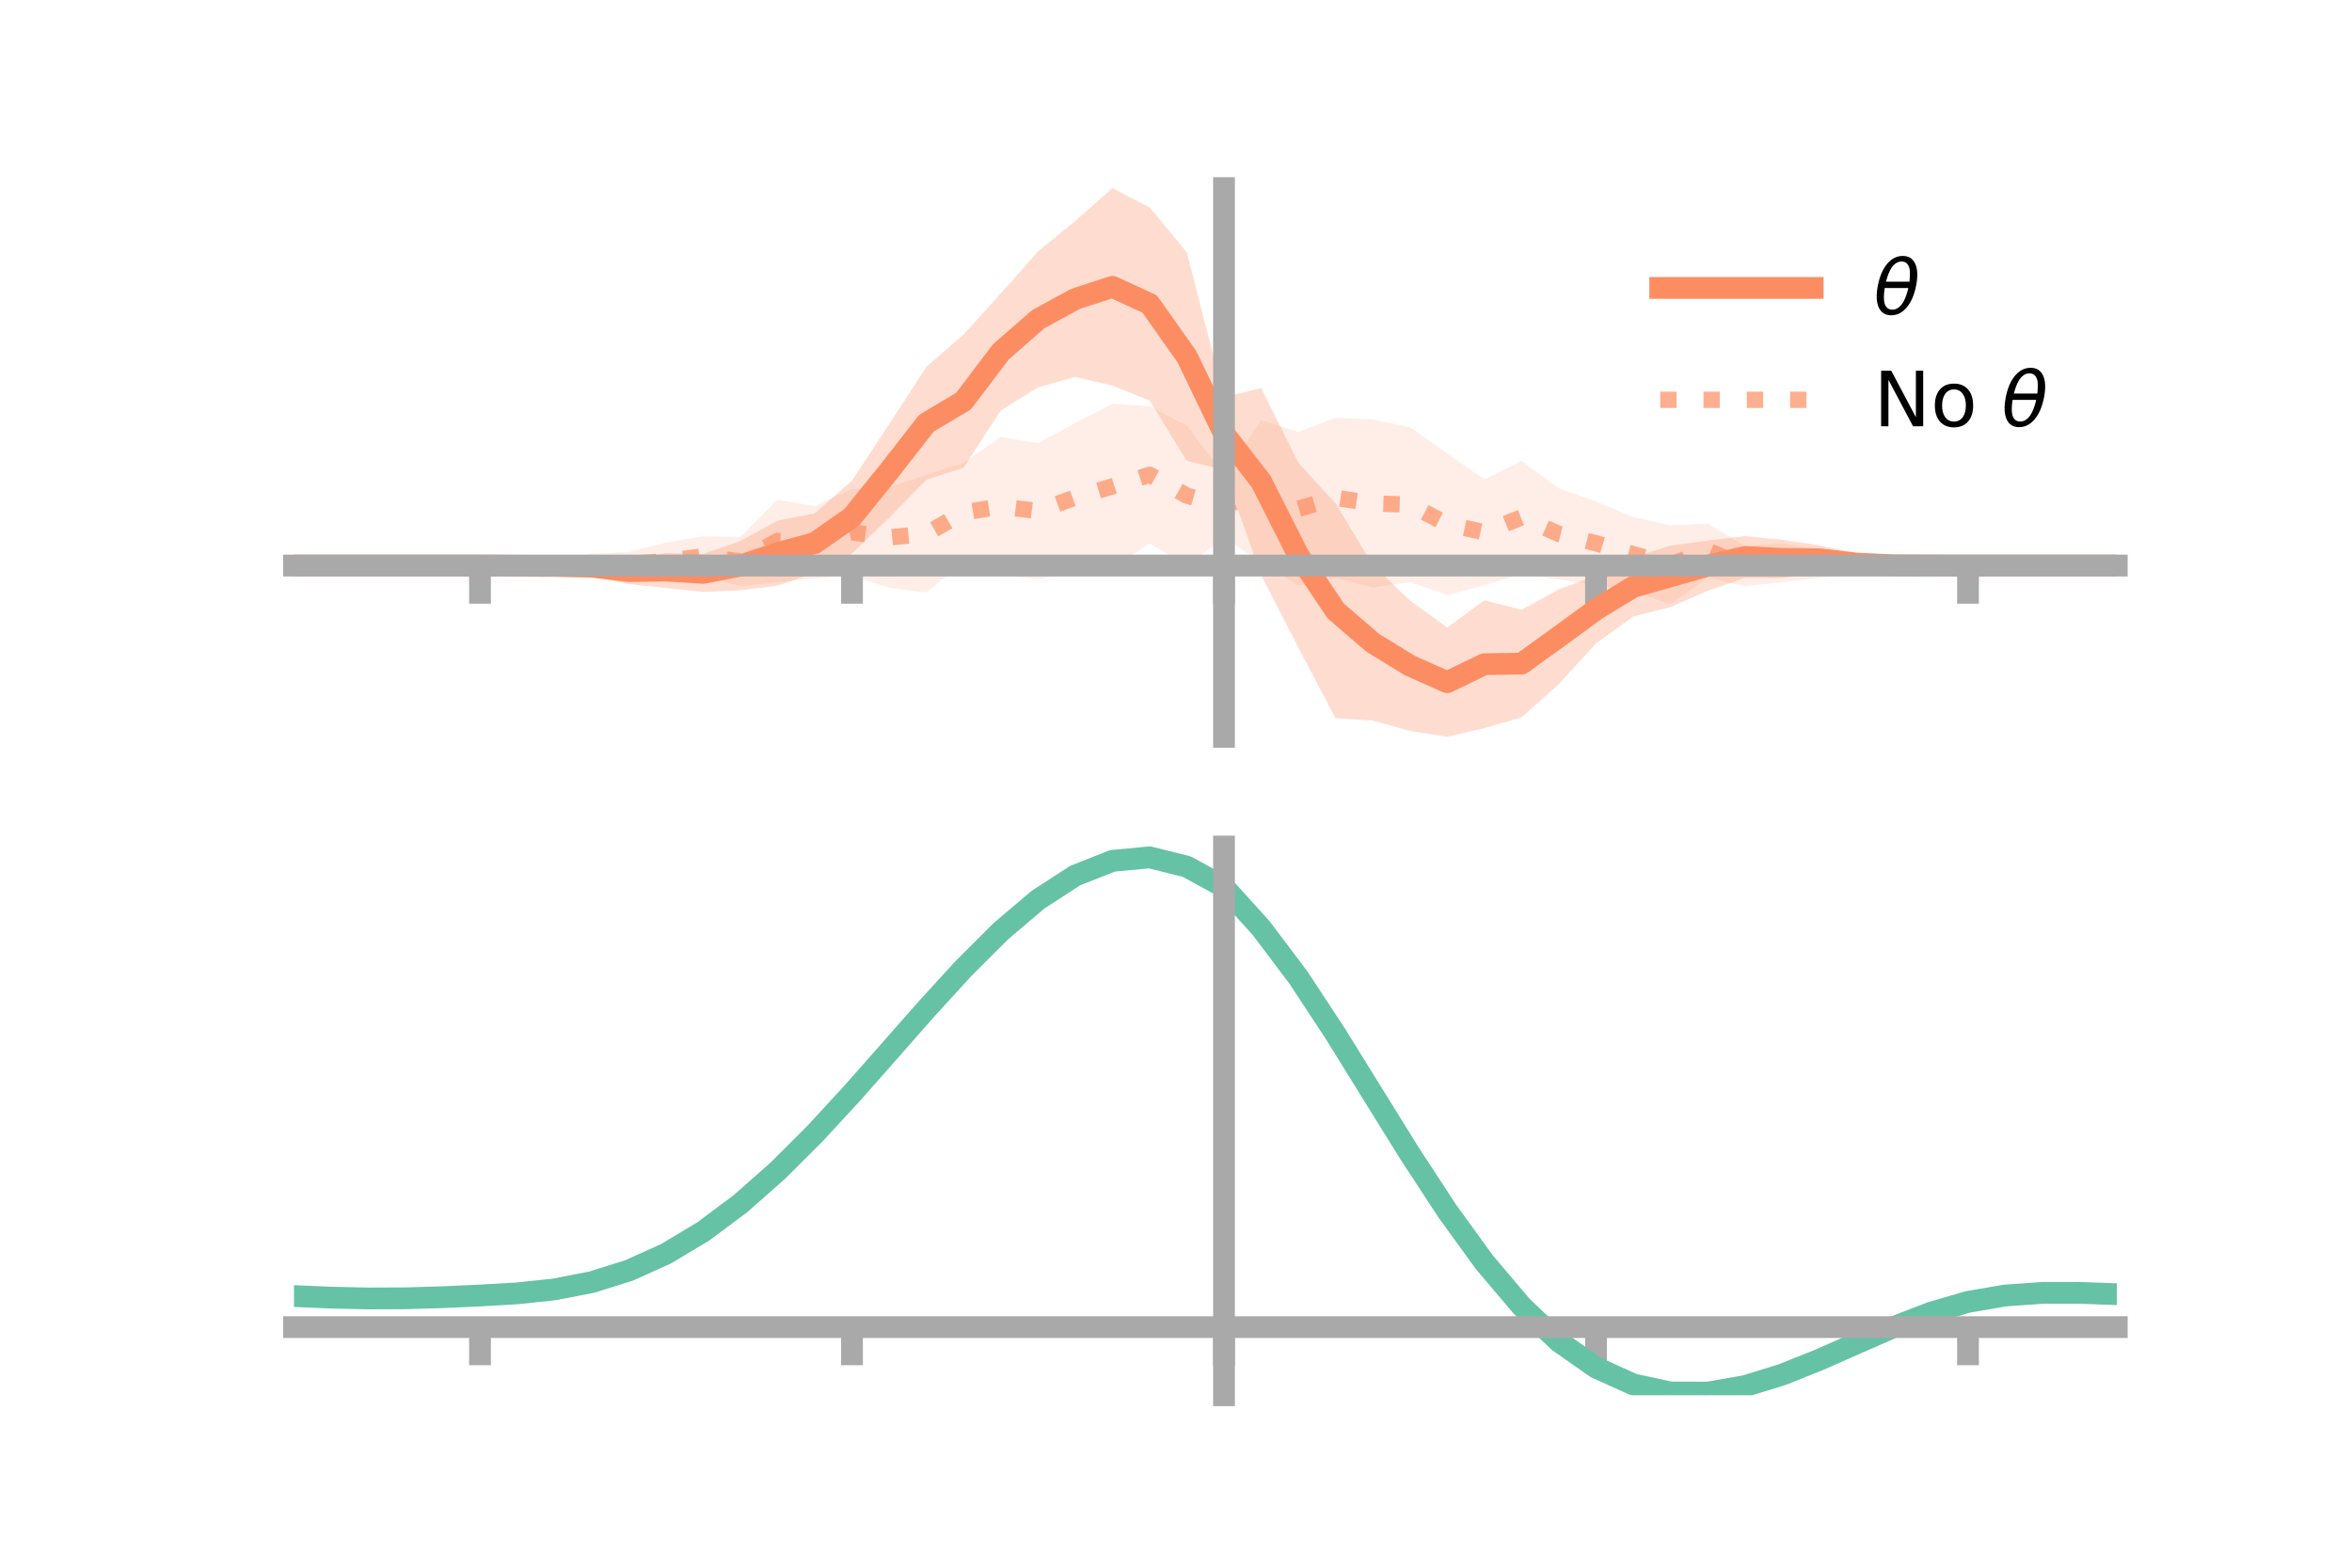 <?xml version="1.0" encoding="utf-8" standalone="no"?>
<!DOCTYPE svg PUBLIC "-//W3C//DTD SVG 1.1//EN"
  "http://www.w3.org/Graphics/SVG/1.1/DTD/svg11.dtd">
<!-- Created with matplotlib (https://matplotlib.org/) -->
<svg height="144pt" version="1.1" viewBox="0 0 216 144" width="216pt" xmlns="http://www.w3.org/2000/svg" xmlns:xlink="http://www.w3.org/1999/xlink">
 <defs>
  <style type="text/css">*{stroke-linecap:butt;stroke-linejoin:round;}</style>
 </defs>
 <g id="figure_1">
  <g id="patch_1">
   <path d="M 0 144 
L 216 144 
L 216 0 
L 0 0 
z
" style="fill:none;"/>
  </g>
  <g id="axes_1">
   <g id="patch_2">
    <path d="M 27 67.68 
L 194.4 67.68 
L 194.4 17.28 
L 27 17.28 
z
" style="fill:none;"/>
   </g>
   <g id="PolyCollection_1">
    <path clip-path="url(#p9a9ce5f15c)" d="M 27 51.95 
L 27 51.95 
L 30.416 51.95 
L 33.833 51.95 
L 37.249 51.95 
L 40.665 51.95 
L 44.082 51.95 
L 47.498 51.9 
L 50.914 51.657 
L 54.331 51.179 
L 57.747 51.262 
L 61.163 50.809 
L 64.58 50.876 
L 67.996 49.696 
L 71.412 47.82 
L 74.829 47.157 
L 78.245 44.137 
L 81.661 38.954 
L 85.078 33.698 
L 88.494 30.717 
L 91.91 26.952 
L 95.327 23.088 
L 98.743 20.3 
L 102.159 17.28 
L 105.576 19.049 
L 108.992 23.171 
L 112.408 36.488 
L 115.824 35.641 
L 119.241 42.514 
L 122.657 46.241 
L 126.073 51.913 
L 129.49 55.153 
L 132.906 57.648 
L 136.322 55.139 
L 139.739 56.015 
L 143.155 54.137 
L 146.571 52.879 
L 149.988 51.186 
L 153.404 50.113 
L 156.82 49.658 
L 160.237 49.243 
L 163.653 49.576 
L 167.069 50.098 
L 170.486 50.826 
L 173.902 51.562 
L 177.318 51.873 
L 180.735 51.95 
L 184.151 51.95 
L 187.567 51.95 
L 190.984 51.95 
L 194.4 51.95 
L 194.4 51.95 
L 194.4 51.95 
L 190.984 51.95 
L 187.567 51.95 
L 184.151 51.95 
L 180.735 51.95 
L 177.318 52.013 
L 173.902 52.295 
L 170.486 52.705 
L 167.069 52.65 
L 163.653 53.095 
L 160.237 53.09 
L 156.82 54.269 
L 153.404 55.764 
L 149.988 56.631 
L 146.571 59.104 
L 143.155 62.842 
L 139.739 65.892 
L 136.322 66.877 
L 132.906 67.68 
L 129.49 67.138 
L 126.073 66.19 
L 122.657 65.973 
L 119.241 59.498 
L 115.824 52.839 
L 112.408 43.164 
L 108.992 42.33 
L 105.576 36.792 
L 102.159 35.417 
L 98.743 34.628 
L 95.327 35.585 
L 91.91 37.701 
L 88.494 42.963 
L 85.078 44.061 
L 81.661 47.555 
L 78.245 50.836 
L 74.829 52.603 
L 71.412 53.799 
L 67.996 54.222 
L 64.58 54.373 
L 61.163 54.011 
L 57.747 53.655 
L 54.331 52.929 
L 50.914 52.312 
L 47.498 52.033 
L 44.082 51.95 
L 40.665 51.95 
L 37.249 51.95 
L 33.833 51.95 
L 30.416 51.95 
L 27 51.95 
z
" style="fill:#fc8d62;fill-opacity:0.3;"/>
   </g>
   <g id="PolyCollection_2">
    <path clip-path="url(#p9a9ce5f15c)" d="M 27 51.95 
L 27 51.95 
L 30.416 51.95 
L 33.833 51.95 
L 37.249 51.95 
L 40.665 51.95 
L 44.082 51.95 
L 47.498 51.831 
L 50.914 51.539 
L 54.331 50.85 
L 57.747 50.713 
L 61.163 49.834 
L 64.58 49.26 
L 67.996 49.317 
L 71.412 45.91 
L 74.829 46.481 
L 78.245 44.909 
L 81.661 44.745 
L 85.078 43.62 
L 88.494 42.52 
L 91.91 40.141 
L 95.327 40.716 
L 98.743 38.854 
L 102.159 37.095 
L 105.576 37.32 
L 108.992 39.081 
L 112.408 43.607 
L 115.824 38.586 
L 119.241 39.674 
L 122.657 38.365 
L 126.073 38.527 
L 129.49 39.235 
L 132.906 41.646 
L 136.322 44.024 
L 139.739 42.327 
L 143.155 44.852 
L 146.571 46.064 
L 149.988 47.497 
L 153.404 48.247 
L 156.82 48.096 
L 160.237 50.124 
L 163.653 49.913 
L 167.069 50.487 
L 170.486 51.019 
L 173.902 51.683 
L 177.318 51.822 
L 180.735 51.95 
L 184.151 51.95 
L 187.567 51.95 
L 190.984 51.95 
L 194.4 51.95 
L 194.4 51.95 
L 194.4 51.95 
L 190.984 51.95 
L 187.567 51.95 
L 184.151 51.95 
L 180.735 51.95 
L 177.318 52.085 
L 173.902 52.255 
L 170.486 52.752 
L 167.069 53.07 
L 163.653 53.475 
L 160.237 53.866 
L 156.82 53.06 
L 153.404 55.519 
L 149.988 54.309 
L 146.571 53.741 
L 143.155 53.236 
L 139.739 52.714 
L 136.322 53.764 
L 132.906 54.644 
L 129.49 53.466 
L 126.073 53.967 
L 122.657 53.083 
L 119.241 53.799 
L 115.824 51.644 
L 112.408 49.395 
L 108.992 51.966 
L 105.576 49.905 
L 102.159 52.259 
L 98.743 52.551 
L 95.327 53.171 
L 91.91 52.9 
L 88.494 51.627 
L 85.078 54.424 
L 81.661 53.997 
L 78.245 52.87 
L 74.829 53.132 
L 71.412 53.474 
L 67.996 53.836 
L 64.58 52.952 
L 61.163 53.26 
L 57.747 52.89 
L 54.331 52.728 
L 50.914 52.265 
L 47.498 52.058 
L 44.082 51.95 
L 40.665 51.95 
L 37.249 51.95 
L 33.833 51.95 
L 30.416 51.95 
L 27 51.95 
z
" style="fill:#fc8d62;fill-opacity:0.15;"/>
   </g>
   <g id="matplotlib.axis_1">
    <g id="xtick_1">
     <g id="line2d_1">
      <defs>
       <path d="M 0 0 
L 0 3.5 
" id="mf8cc0fd611" style="stroke:#a9a9a9;stroke-width:2;"/>
      </defs>
      <g>
       <use style="fill:#a9a9a9;stroke:#a9a9a9;stroke-width:2;" x="44.082" xlink:href="#mf8cc0fd611" y="51.95"/>
      </g>
     </g>
    </g>
    <g id="xtick_2">
     <g id="line2d_2">
      <g>
       <use style="fill:#a9a9a9;stroke:#a9a9a9;stroke-width:2;" x="78.245" xlink:href="#mf8cc0fd611" y="51.95"/>
      </g>
     </g>
    </g>
    <g id="xtick_3">
     <g id="line2d_3">
      <g>
       <use style="fill:#a9a9a9;stroke:#a9a9a9;stroke-width:2;" x="112.408" xlink:href="#mf8cc0fd611" y="51.95"/>
      </g>
     </g>
    </g>
    <g id="xtick_4">
     <g id="line2d_4">
      <g>
       <use style="fill:#a9a9a9;stroke:#a9a9a9;stroke-width:2;" x="146.571" xlink:href="#mf8cc0fd611" y="51.95"/>
      </g>
     </g>
    </g>
    <g id="xtick_5">
     <g id="line2d_5">
      <g>
       <use style="fill:#a9a9a9;stroke:#a9a9a9;stroke-width:2;" x="180.735" xlink:href="#mf8cc0fd611" y="51.95"/>
      </g>
     </g>
    </g>
   </g>
   <g id="matplotlib.axis_2"/>
   <g id="line2d_6">
    <path clip-path="url(#p9a9ce5f15c)" d="M 27 51.95 
L 30.416 51.95 
L 33.833 51.95 
L 37.249 51.95 
L 40.665 51.95 
L 44.082 51.95 
L 47.498 51.967 
L 50.914 51.985 
L 54.331 52.054 
L 57.747 52.458 
L 61.163 52.41 
L 64.58 52.624 
L 67.996 51.959 
L 71.412 50.81 
L 74.829 49.88 
L 78.245 47.486 
L 81.661 43.254 
L 85.078 38.879 
L 88.494 36.84 
L 91.91 32.326 
L 95.327 29.336 
L 98.743 27.464 
L 102.159 26.349 
L 105.576 27.92 
L 108.992 32.75 
L 112.408 39.826 
L 115.824 44.24 
L 119.241 51.006 
L 122.657 56.107 
L 126.073 59.051 
L 129.49 61.145 
L 132.906 62.664 
L 136.322 61.008 
L 139.739 60.954 
L 143.155 58.49 
L 146.571 55.991 
L 149.988 53.909 
L 153.404 52.938 
L 156.82 51.964 
L 160.237 51.166 
L 163.653 51.336 
L 167.069 51.374 
L 170.486 51.766 
L 173.902 51.928 
L 177.318 51.943 
L 180.735 51.95 
L 184.151 51.95 
L 187.567 51.95 
L 190.984 51.95 
L 194.4 51.95 
" style="fill:none;stroke:#fc8d62;stroke-linecap:square;stroke-width:2;"/>
   </g>
   <g id="line2d_7">
    <path clip-path="url(#p9a9ce5f15c)" d="M 27 51.95 
L 30.416 51.95 
L 33.833 51.95 
L 37.249 51.95 
L 40.665 51.95 
L 44.082 51.95 
L 47.498 51.945 
L 50.914 51.902 
L 54.331 51.789 
L 57.747 51.801 
L 61.163 51.547 
L 64.58 51.106 
L 67.996 51.576 
L 71.412 49.692 
L 74.829 49.807 
L 78.245 48.89 
L 81.661 49.371 
L 85.078 49.022 
L 88.494 47.074 
L 91.91 46.521 
L 95.327 46.944 
L 98.743 45.702 
L 102.159 44.677 
L 105.576 43.613 
L 108.992 45.523 
L 112.408 46.501 
L 115.824 45.115 
L 119.241 46.737 
L 122.657 45.724 
L 126.073 46.247 
L 129.49 46.35 
L 132.906 48.145 
L 136.322 48.894 
L 139.739 47.521 
L 143.155 49.044 
L 146.571 49.902 
L 149.988 50.903 
L 153.404 51.883 
L 156.82 50.578 
L 160.237 51.995 
L 163.653 51.694 
L 167.069 51.778 
L 170.486 51.886 
L 173.902 51.969 
L 177.318 51.953 
L 180.735 51.95 
L 184.151 51.95 
L 187.567 51.95 
L 190.984 51.95 
L 194.4 51.95 
" style="fill:none;stroke:#fc8d62;stroke-dasharray:1.5,2.475;stroke-dashoffset:0;stroke-opacity:0.7;stroke-width:1.5;"/>
   </g>
   <g id="patch_3">
    <path d="M 112.408 67.68 
L 112.408 17.28 
" style="fill:none;stroke:#a9a9a9;stroke-linecap:square;stroke-linejoin:miter;stroke-width:2;"/>
   </g>
   <g id="patch_4">
    <path d="M 194.4 67.68 
L 194.4 17.28 
" style="fill:none;"/>
   </g>
   <g id="patch_5">
    <path d="M 27 51.95 
L 194.4 51.95 
" style="fill:none;stroke:#a9a9a9;stroke-linecap:square;stroke-linejoin:miter;stroke-width:2;"/>
   </g>
   <g id="patch_6">
    <path d="M 27 17.28 
L 194.4 17.28 
" style="fill:none;"/>
   </g>
   <g id="legend_1">
    <g id="line2d_8">
     <path d="M 152.47 26.449 
L 166.47 26.449 
" style="fill:none;stroke:#fc8d62;stroke-linecap:square;stroke-width:2;"/>
    </g>
    <g id="line2d_9"/>
    <g id="text_1">
     <!-- $\theta$ -->
     <g transform="translate(172.07 28.899)scale(0.07 -0.07)">
      <defs>
       <path d="M 45.516 34.672 
L 14.453 34.672 
Q 12.359 20.062 14.5 13.875 
Q 17.188 6.25 24.469 6.25 
Q 31.781 6.25 37.359 13.922 
Q 42.234 20.656 45.516 34.672 
z
M 47.016 42.969 
Q 48.344 56.844 46.625 61.719 
Q 43.953 69.438 36.766 69.438 
Q 29.297 69.438 23.828 61.812 
Q 19.531 55.672 16.156 42.969 
z
M 38.188 76.766 
Q 49.906 76.766 54.594 66.406 
Q 59.281 56.109 55.719 37.844 
Q 52.203 19.625 43.453 9.281 
Q 34.766 -1.125 23.047 -1.125 
Q 11.281 -1.125 6.641 9.281 
Q 2 19.625 5.516 37.844 
Q 9.078 56.109 17.719 66.406 
Q 26.422 76.766 38.188 76.766 
z
" id="DejaVuSans-Oblique-952"/>
      </defs>
      <use transform="translate(0 0.234)" xlink:href="#DejaVuSans-Oblique-952"/>
     </g>
    </g>
    <g id="line2d_10">
     <path d="M 152.47 36.724 
L 166.47 36.724 
" style="fill:none;stroke:#fc8d62;stroke-dasharray:1.5,2.475;stroke-dashoffset:0;stroke-opacity:0.7;stroke-width:1.5;"/>
    </g>
    <g id="line2d_11"/>
    <g id="text_2">
     <!-- No $\theta$ -->
     <g transform="translate(172.07 39.174)scale(0.07 -0.07)">
      <defs>
       <path d="M 9.812 72.906 
L 23.094 72.906 
L 55.422 11.922 
L 55.422 72.906 
L 64.984 72.906 
L 64.984 0 
L 51.703 0 
L 19.391 60.984 
L 19.391 0 
L 9.812 0 
z
" id="DejaVuSans-78"/>
       <path d="M 30.609 48.391 
Q 23.391 48.391 19.188 42.75 
Q 14.984 37.109 14.984 27.297 
Q 14.984 17.484 19.156 11.844 
Q 23.344 6.203 30.609 6.203 
Q 37.797 6.203 41.984 11.859 
Q 46.188 17.531 46.188 27.297 
Q 46.188 37.016 41.984 42.703 
Q 37.797 48.391 30.609 48.391 
z
M 30.609 56 
Q 42.328 56 49.016 48.375 
Q 55.719 40.766 55.719 27.297 
Q 55.719 13.875 49.016 6.219 
Q 42.328 -1.422 30.609 -1.422 
Q 18.844 -1.422 12.172 6.219 
Q 5.516 13.875 5.516 27.297 
Q 5.516 40.766 12.172 48.375 
Q 18.844 56 30.609 56 
z
" id="DejaVuSans-111"/>
       <path id="DejaVuSans-32"/>
      </defs>
      <use transform="translate(0 0.234)" xlink:href="#DejaVuSans-78"/>
      <use transform="translate(74.805 0.234)" xlink:href="#DejaVuSans-111"/>
      <use transform="translate(135.986 0.234)" xlink:href="#DejaVuSans-32"/>
      <use transform="translate(167.773 0.234)" xlink:href="#DejaVuSans-Oblique-952"/>
     </g>
    </g>
   </g>
  </g>
  <g id="axes_2">
   <g id="patch_7">
    <path d="M 27 128.16 
L 194.4 128.16 
L 194.4 77.76 
L 27 77.76 
z
" style="fill:none;"/>
   </g>
   <g id="PolyCollection_3">
    <path clip-path="url(#p2e16cd8b36)" d="M 27 119.099 
L 27 119 
L 30.416 119.154 
L 33.833 119.231 
L 37.249 119.208 
L 40.665 119.096 
L 44.082 118.927 
L 47.498 118.717 
L 50.914 118.341 
L 54.331 117.662 
L 57.747 116.572 
L 61.163 115 
L 64.58 112.908 
L 67.996 110.299 
L 71.412 107.212 
L 74.829 103.72 
L 78.245 99.928 
L 81.661 95.967 
L 85.078 91.992 
L 88.494 88.171 
L 91.91 84.686 
L 95.327 81.722 
L 98.743 79.464 
L 102.159 78.088 
L 105.576 77.76 
L 108.992 78.629 
L 112.408 80.543 
L 115.824 84.381 
L 119.241 88.991 
L 122.657 94.28 
L 126.073 99.891 
L 129.49 105.498 
L 132.906 110.819 
L 136.322 115.62 
L 139.739 119.722 
L 143.155 123.005 
L 146.571 125.411 
L 149.988 126.945 
L 153.404 127.669 
L 156.82 127.676 
L 160.237 127.087 
L 163.653 126.046 
L 167.069 124.706 
L 170.486 123.226 
L 173.902 121.765 
L 177.318 120.472 
L 180.735 119.491 
L 184.151 118.916 
L 187.567 118.683 
L 190.984 118.685 
L 194.4 118.82 
L 194.4 118.94 
L 194.4 118.94 
L 190.984 118.823 
L 187.567 118.836 
L 184.151 119.081 
L 180.735 119.675 
L 177.318 120.693 
L 173.902 122.041 
L 170.486 123.568 
L 167.069 125.109 
L 163.653 126.498 
L 160.237 127.567 
L 156.82 128.16 
L 153.404 128.137 
L 149.988 127.385 
L 146.571 125.83 
L 143.155 123.444 
L 139.739 120.24 
L 136.322 116.273 
L 132.906 111.646 
L 129.49 106.52 
L 126.073 101.114 
L 122.657 95.698 
L 119.241 90.588 
L 115.824 86.131 
L 112.408 82.413 
L 108.992 80.578 
L 105.576 79.744 
L 102.159 80.063 
L 98.743 81.388 
L 95.327 83.557 
L 91.91 86.398 
L 88.494 89.732 
L 85.078 93.382 
L 81.661 97.176 
L 78.245 100.952 
L 74.829 104.565 
L 71.412 107.892 
L 67.996 110.836 
L 64.58 113.327 
L 61.163 115.329 
L 57.747 116.839 
L 54.331 117.886 
L 50.914 118.536 
L 47.498 118.887 
L 44.082 119.071 
L 40.665 119.212 
L 37.249 119.299 
L 33.833 119.307 
L 30.416 119.235 
L 27 119.099 
z
" style="fill:#66c2a5;fill-opacity:0.3;"/>
   </g>
   <g id="matplotlib.axis_3">
    <g id="xtick_6">
     <g id="line2d_12">
      <g>
       <use style="fill:#a9a9a9;stroke:#a9a9a9;stroke-width:2;" x="44.082" xlink:href="#mf8cc0fd611" y="121.9"/>
      </g>
     </g>
    </g>
    <g id="xtick_7">
     <g id="line2d_13">
      <g>
       <use style="fill:#a9a9a9;stroke:#a9a9a9;stroke-width:2;" x="78.245" xlink:href="#mf8cc0fd611" y="121.9"/>
      </g>
     </g>
    </g>
    <g id="xtick_8">
     <g id="line2d_14">
      <g>
       <use style="fill:#a9a9a9;stroke:#a9a9a9;stroke-width:2;" x="112.408" xlink:href="#mf8cc0fd611" y="121.9"/>
      </g>
     </g>
    </g>
    <g id="xtick_9">
     <g id="line2d_15">
      <g>
       <use style="fill:#a9a9a9;stroke:#a9a9a9;stroke-width:2;" x="146.571" xlink:href="#mf8cc0fd611" y="121.9"/>
      </g>
     </g>
    </g>
    <g id="xtick_10">
     <g id="line2d_16">
      <g>
       <use style="fill:#a9a9a9;stroke:#a9a9a9;stroke-width:2;" x="180.735" xlink:href="#mf8cc0fd611" y="121.9"/>
      </g>
     </g>
    </g>
   </g>
   <g id="matplotlib.axis_4"/>
   <g id="line2d_17">
    <path clip-path="url(#p2e16cd8b36)" d="M 27 119.05 
L 30.416 119.194 
L 33.833 119.269 
L 37.249 119.254 
L 40.665 119.154 
L 44.082 118.999 
L 47.498 118.802 
L 50.914 118.438 
L 54.331 117.774 
L 57.747 116.706 
L 61.163 115.165 
L 64.58 113.117 
L 67.996 110.567 
L 71.412 107.552 
L 74.829 104.142 
L 78.245 100.44 
L 81.661 96.572 
L 85.078 92.687 
L 88.494 88.951 
L 91.91 85.542 
L 95.327 82.64 
L 98.743 80.426 
L 102.159 79.076 
L 105.576 78.752 
L 108.992 79.603 
L 112.408 81.478 
L 115.824 85.256 
L 119.241 89.789 
L 122.657 94.989 
L 126.073 100.503 
L 129.49 106.009 
L 132.906 111.232 
L 136.322 115.946 
L 139.739 119.981 
L 143.155 123.225 
L 146.571 125.621 
L 149.988 127.165 
L 153.404 127.903 
L 156.82 127.918 
L 160.237 127.327 
L 163.653 126.272 
L 167.069 124.908 
L 170.486 123.397 
L 173.902 121.903 
L 177.318 120.583 
L 180.735 119.583 
L 184.151 118.999 
L 187.567 118.759 
L 190.984 118.754 
L 194.4 118.88 
" style="fill:none;stroke:#66c2a5;stroke-linecap:square;stroke-width:2;"/>
   </g>
   <g id="patch_8">
    <path d="M 112.408 128.16 
L 112.408 77.76 
" style="fill:none;stroke:#a9a9a9;stroke-linecap:square;stroke-linejoin:miter;stroke-width:2;"/>
   </g>
   <g id="patch_9">
    <path d="M 194.4 128.16 
L 194.4 77.76 
" style="fill:none;"/>
   </g>
   <g id="patch_10">
    <path d="M 27 121.9 
L 194.4 121.9 
" style="fill:none;stroke:#a9a9a9;stroke-linecap:square;stroke-linejoin:miter;stroke-width:2;"/>
   </g>
   <g id="patch_11">
    <path d="M 27 77.76 
L 194.4 77.76 
" style="fill:none;"/>
   </g>
  </g>
 </g>
 <defs>
  <clipPath id="p9a9ce5f15c">
   <rect height="50.4" width="167.4" x="27" y="17.28"/>
  </clipPath>
  <clipPath id="p2e16cd8b36">
   <rect height="50.4" width="167.4" x="27" y="77.76"/>
  </clipPath>
 </defs>
</svg>

